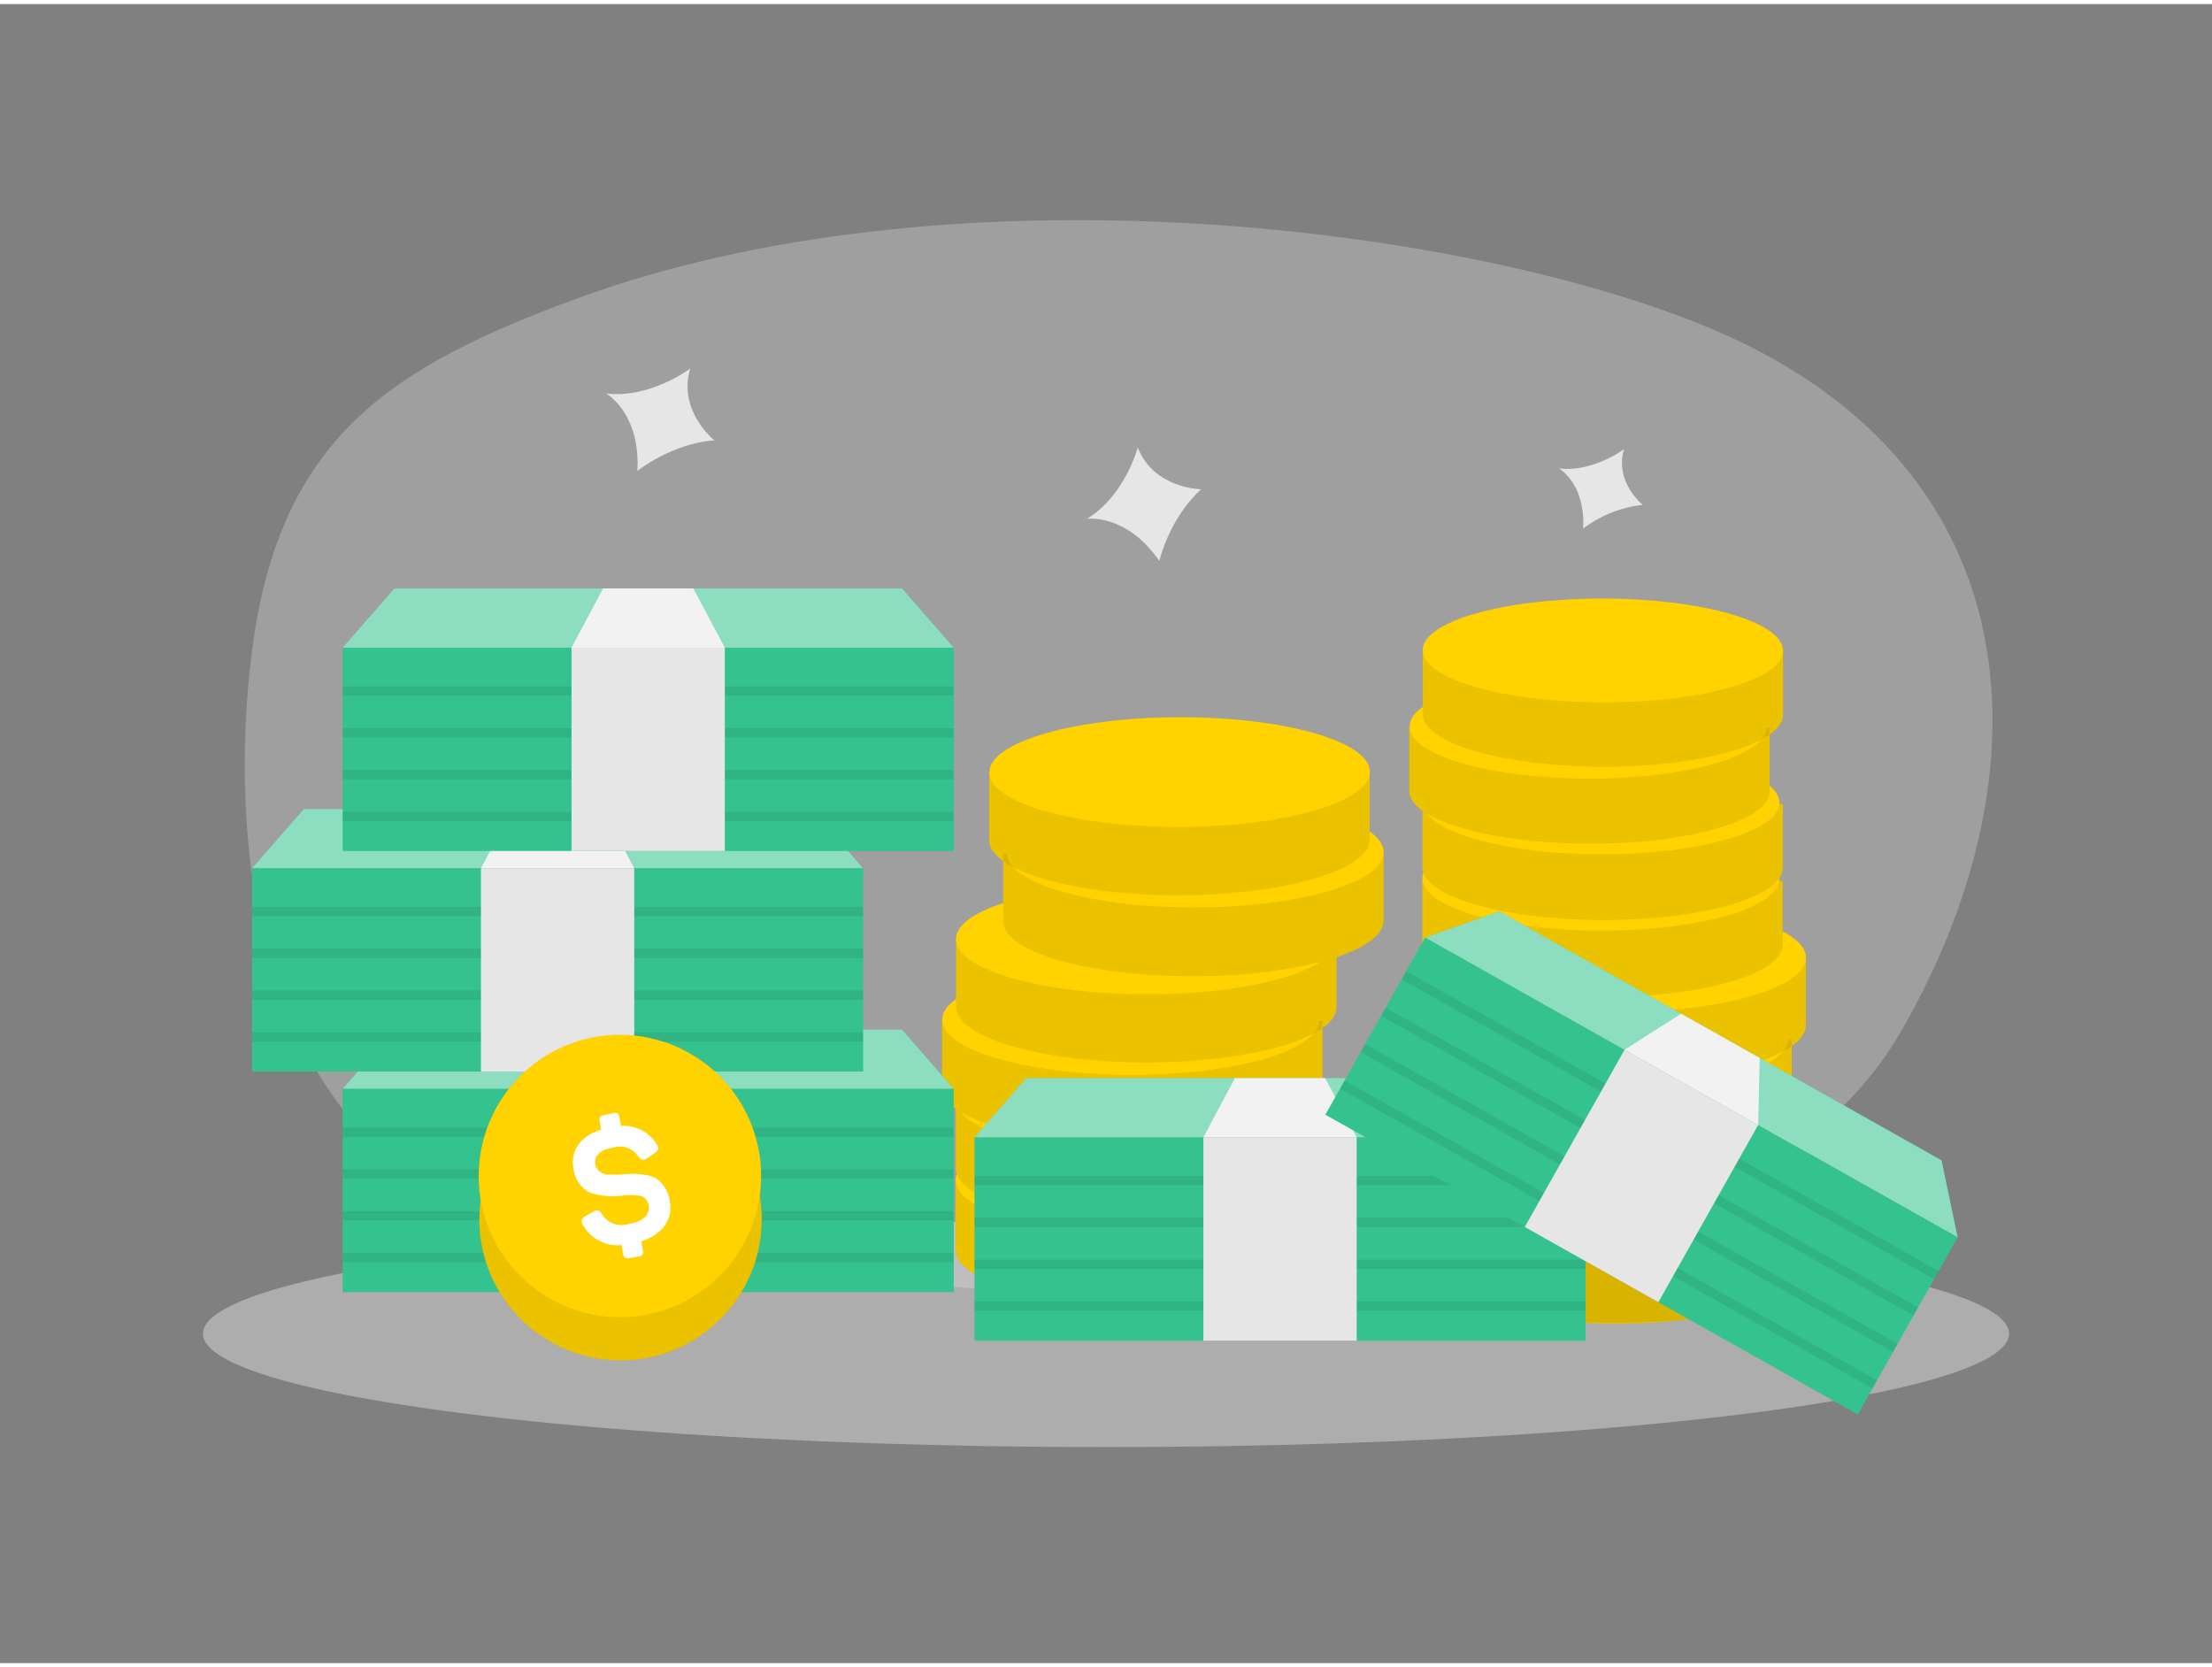 <svg id="Layer_1" data-name="Layer 1" xmlns="http://www.w3.org/2000/svg" viewBox="0 0 400 300" width="406" height="306" class="illustration styles_illustrationTablet__1DWOa"><rect x="0" y="0" width="400" height="300" fill="#808080" stroke="none"/><title>_</title><path d="M104.22,53.28c-33.91,12.46-53.68,25.37-58.64,63.6C41.4,149.1,43.85,213,102.63,223.18c114.38,19.73,212.16,13,241.27-37.64,27.06-47,24.37-103.24-36.45-127.67C261.7,39.49,170.44,28.93,104.22,53.28Z" fill="#e6e6e6" opacity="0.3"></path><path d="M205.74,80.17s-2.31,8.77-9.21,12.92c0,0,7.07-1.09,13.11,7.59,0,0,1.85-7.83,7.57-12.94C217.21,87.74,208.64,87.65,205.74,80.17Z" fill="#e6e6e6"></path><path d="M124.82,65.9s-7.22,5.48-15.22,4.51c0,0,6.24,3.49,5.66,14,0,0,6.28-5,13.94-5.53C129.2,78.93,122.49,73.57,124.82,65.9Z" fill="#e6e6e6"></path><path d="M293.68,80.47s-5.6,4.25-11.79,3.49c0,0,4.84,2.71,4.39,10.89a21.75,21.75,0,0,1,10.79-4.29S291.88,86.41,293.68,80.47Z" fill="#e6e6e6"></path><ellipse cx="200" cy="240.43" rx="163.3" ry="20.51" fill="#e6e6e6" opacity="0.45"></ellipse><path d="M241.64,198.45l0,12.2c0,5.53-15.42,10-34.42,9.95s-34.39-4.54-34.38-10.06l0-12.2Z" fill="#ffd200"></path><path d="M241.61,213.15l0,12.2c0,5.53-15.42,10-34.42,10s-34.39-4.54-34.38-10.07l0-12.19Z" fill="#ffd200"></path><path d="M241.61,213.15l0,12.2c0,5.53-15.42,10-34.42,10s-34.39-4.54-34.38-10.07l0-12.19Z" opacity="0.08"></path><ellipse cx="206.87" cy="212.69" rx="9.92" ry="34.08" transform="translate(-6.17 419.2) rotate(-89.9)" fill="#ffd200"></ellipse><path d="M241.64,198.45l0,12.2c0,5.53-15.42,10-34.42,9.95s-34.39-4.54-34.38-10.06l0-12.2Z" opacity="0.08"></path><path d="M239.16,183.88l0,12.19c0,5.53-15.42,10-34.42,10s-34.39-4.54-34.38-10.06l0-12.2Z" fill="#ffd200"></path><path d="M241.69,169.18l0,12.2c0,5.53-15.42,10-34.42,10s-34.39-4.54-34.39-10.07l0-12.19Z" fill="#ffd200"></path><ellipse cx="206.9" cy="198.13" rx="9.92" ry="34.08" transform="translate(8.42 404.69) rotate(-89.9)" fill="#ffd200"></ellipse><path d="M239.16,183.88l0,12.19c0,5.53-15.42,10-34.42,10s-34.39-4.54-34.38-10.06l0-12.2Z" opacity="0.08"></path><ellipse cx="204.44" cy="183.68" rx="9.92" ry="34.08" transform="translate(20.42 387.82) rotate(-89.9)" fill="#ffd200"></ellipse><path d="M241.69,169.18l0,12.2c0,5.53-15.42,10-34.42,10s-34.39-4.54-34.39-10.07l0-12.19Z" opacity="0.08"></path><ellipse cx="207.27" cy="169.12" rx="9.92" ry="34.41" transform="translate(37.8 376.11) rotate(-89.9)" fill="#ffd200"></ellipse><path d="M181.41,153.64l0,12.2c0,5.53,15.41,10,34.41,9.95s34.4-4.54,34.39-10.07l0-12.19Z" fill="#ffd200"></path><path d="M178.88,139l0,12.2c0,5.52,15.42,10,34.42,9.94s34.39-4.53,34.38-10.06l0-12.2Z" fill="#ffd200"></path><path d="M181.41,153.64l0,12.2c0,5.53,15.41,10,34.41,9.95s34.4-4.54,34.39-10.07l0-12.19Z" opacity="0.08"></path><ellipse cx="216.12" cy="153.45" rx="34.08" ry="9.92" transform="translate(-0.26 0.36) rotate(-0.1)" fill="#ffd200"></ellipse><path d="M178.88,139l0,12.2c0,5.52,15.42,10,34.42,9.94s34.39-4.53,34.38-10.06l0-12.2Z" opacity="0.08"></path><ellipse cx="213.29" cy="138.89" rx="34.41" ry="9.92" transform="translate(-0.23 0.36) rotate(-0.1)" fill="#ffd200"></ellipse><path d="M326.51,201.71l0,12.19c0,5.53-15.42,10-34.42,9.95s-34.39-4.53-34.38-10.06l0-12.2Z" fill="#ffd200"></path><path d="M326.48,216.41l0,12.19c0,5.53-15.42,10-34.41,10s-34.4-4.54-34.39-10.06l0-12.2Z" fill="#ffd200"></path><path d="M326.48,216.41l0,12.19c0,5.53-15.42,10-34.41,10s-34.4-4.54-34.39-10.06l0-12.2Z" opacity="0.08"></path><ellipse cx="291.74" cy="215.94" rx="9.92" ry="34.08" transform="translate(75.31 507.32) rotate(-89.9)" fill="#ffd200"></ellipse><path d="M326.51,201.71l0,12.19c0,5.53-15.42,10-34.42,9.95s-34.39-4.53-34.38-10.06l0-12.2Z" opacity="0.08"></path><path d="M324,187.13l0,12.2c0,5.52-15.42,10-34.42,9.95s-34.39-4.54-34.38-10.07l0-12.2Z" fill="#ffd200"></path><path d="M326.56,172.44l0,12.19c0,5.53-15.42,10-34.42,10s-34.39-4.54-34.38-10.06l0-12.2Z" fill="#ffd200"></path><ellipse cx="291.77" cy="201.38" rx="9.92" ry="34.08" transform="translate(89.9 492.81) rotate(-89.9)" fill="#ffd200"></ellipse><path d="M324,187.13l0,12.2c0,5.52-15.42,10-34.42,9.95s-34.39-4.54-34.38-10.07l0-12.2Z" opacity="0.08"></path><ellipse cx="289.31" cy="186.94" rx="9.92" ry="34.08" transform="translate(101.89 475.93) rotate(-89.9)" fill="#ffd200"></ellipse><path d="M326.56,172.44l0,12.19c0,5.53-15.42,10-34.42,10s-34.39-4.54-34.38-10.06l0-12.2Z" opacity="0.08"></path><path d="M308.21,189.73s-26.73,8.16-22.44,48.65c0,0,17.43.58,25.7-1.54C318.87,234.94,308.21,189.73,308.21,189.73Z" opacity="0.08"></path><ellipse cx="292.15" cy="172.38" rx="9.92" ry="34.41" transform="translate(119.28 464.23) rotate(-89.9)" fill="#ffd200"></ellipse><polygon points="172.47 196.16 61.96 196.16 71.32 185.45 163.11 185.45 172.47 196.16" fill="#34c38f"></polygon><polygon points="172.47 196.16 61.96 196.16 71.32 185.45 163.11 185.45 172.47 196.16" fill="#fff" opacity="0.44"></polygon><rect x="61.96" y="196.16" width="110.5" height="36.76" fill="#34c38f"></rect><polygon points="125.37 185.45 109.06 185.45 103.35 196.16 131.08 196.16 125.37 185.45" fill="#f2f2f2"></polygon><rect x="61.96" y="203.14" width="110.5" height="1.68" opacity="0.08"></rect><rect x="61.96" y="210.7" width="110.5" height="1.68" opacity="0.08"></rect><rect x="61.96" y="218.27" width="110.5" height="1.68" opacity="0.08"></rect><rect x="61.96" y="225.83" width="110.5" height="1.68" opacity="0.08"></rect><rect x="103.35" y="196.16" width="27.72" height="36.76" fill="#e6e6e6"></rect><polygon points="156.08 156.27 45.58 156.27 54.94 145.56 146.73 145.56 156.08 156.27" fill="#34c38f"></polygon><polygon points="156.08 156.27 45.58 156.27 54.94 145.56 146.73 145.56 156.08 156.27" fill="#fff" opacity="0.44"></polygon><rect x="45.58" y="156.27" width="110.5" height="36.76" fill="#34c38f"></rect><polygon points="108.99 145.56 92.67 145.56 86.97 156.27 114.69 156.27 108.99 145.56" fill="#f2f2f2"></polygon><rect x="45.58" y="163.25" width="110.5" height="1.68" opacity="0.08"></rect><rect x="45.58" y="170.81" width="110.5" height="1.68" opacity="0.08"></rect><rect x="45.58" y="178.38" width="110.5" height="1.68" opacity="0.08"></rect><rect x="45.58" y="185.94" width="110.5" height="1.68" opacity="0.08"></rect><rect x="86.97" y="156.27" width="27.72" height="36.76" fill="#e6e6e6"></rect><polygon points="172.47 116.38 61.96 116.38 71.32 105.67 163.11 105.67 172.47 116.38" fill="#34c38f"></polygon><polygon points="172.47 116.38 61.96 116.38 71.32 105.67 163.11 105.67 172.47 116.38" fill="#fff" opacity="0.44"></polygon><rect x="61.96" y="116.38" width="110.5" height="36.76" fill="#34c38f"></rect><polygon points="125.37 105.67 109.06 105.67 103.35 116.38 131.08 116.38 125.37 105.67" fill="#f2f2f2"></polygon><rect x="61.96" y="123.36" width="110.5" height="1.68" opacity="0.08"></rect><rect x="61.96" y="130.93" width="110.5" height="1.68" opacity="0.08"></rect><rect x="61.96" y="138.49" width="110.5" height="1.68" opacity="0.08"></rect><rect x="61.96" y="146.05" width="110.5" height="1.68" opacity="0.08"></rect><rect x="103.35" y="116.38" width="27.72" height="36.76" fill="#e6e6e6"></rect><circle cx="112.21" cy="219.72" r="25.54" opacity="0.08"></circle><circle cx="112.21" cy="219.72" r="25.54" fill="#ffd200"></circle><g opacity="0.08"><circle cx="112.1" cy="211.93" r="25.54"></circle></g><circle cx="112.21" cy="219.72" r="25.54" opacity="0.08"></circle><circle cx="112.1" cy="211.93" r="25.54" fill="#ffd200"></circle><path d="M110.93,200.54c.71-.12,1,.08,1.09.8l.27,1.51a7,7,0,0,1,6.45,3.3c.5.67.42,1.1-.35,1.62l-1.4.95c-.65.46-1,.37-1.55-.3a3.92,3.92,0,0,0-4.38-1.68c-2.63.46-3.69,1.45-3.38,3.21a2.37,2.37,0,0,0,2.5,1.69,16.91,16.91,0,0,0,2.28,0,14.73,14.73,0,0,1,4.26.08,5.73,5.73,0,0,1,2,.67,6.09,6.09,0,0,1,2.4,4c.59,3.37-1.26,6.05-5.14,7.35l.28,1.6c.13.71-.05,1-.76,1.13l-1.7.3c-.71.12-1-.08-1.13-.79l-.28-1.58a7.15,7.15,0,0,1-7-3.67,1,1,0,0,1,.46-1.55l1.42-.82c.72-.42,1.09-.29,1.57.42a4.1,4.1,0,0,0,4.63,1.86c2.85-.5,4.11-1.65,3.79-3.47a1.94,1.94,0,0,0-1.67-1.69,10.83,10.83,0,0,0-3.16,0,14,14,0,0,1-4.31-.17,6,6,0,0,1-2-.7,5.74,5.74,0,0,1-2.41-3.91c-.59-3.34,1.12-5.94,5-7.17l-.26-1.51c-.13-.71.07-1,.79-1.13Z" fill="#fff"></path><path d="M322.38,144.66l0,11.55c0,5.23-14.6,9.45-32.59,9.42s-32.58-4.3-32.57-9.53l0-11.55Z" fill="#ffd200"></path><path d="M322.36,158.58l0,11.55c0,5.23-14.6,9.45-32.6,9.42s-32.57-4.3-32.56-9.53l0-11.55Z" fill="#ffd200"></path><path d="M322.36,158.58l0,11.55c0,5.23-14.6,9.45-32.6,9.42s-32.57-4.3-32.56-9.53l0-11.55Z" opacity="0.08"></path><ellipse cx="289.46" cy="158.14" rx="9.39" ry="32.28" transform="translate(130.83 447.33) rotate(-89.9)" fill="#ffd200"></ellipse><path d="M322.38,144.66l0,11.55c0,5.23-14.6,9.45-32.59,9.42s-32.58-4.3-32.57-9.53l0-11.55Z" opacity="0.08"></path><path d="M320,130.85l0,11.55c0,5.24-14.61,9.45-32.6,9.42s-32.57-4.29-32.56-9.53l0-11.55Z" fill="#ffd200"></path><path d="M322.43,116.93l0,11.56c0,5.23-14.6,9.45-32.6,9.42s-32.57-4.3-32.56-9.53l0-11.55Z" fill="#ffd200"></path><ellipse cx="289.48" cy="144.35" rx="9.39" ry="32.28" transform="translate(144.65 433.58) rotate(-89.9)" fill="#ffd200"></ellipse><path d="M320,130.85l0,11.55c0,5.24-14.61,9.45-32.6,9.42s-32.57-4.29-32.56-9.53l0-11.55Z" opacity="0.08"></path><ellipse cx="287.16" cy="130.67" rx="9.39" ry="32.28" transform="translate(156.01 417.6) rotate(-89.9)" fill="#ffd200"></ellipse><path d="M322.43,116.93l0,11.56c0,5.23-14.6,9.45-32.6,9.42s-32.57-4.3-32.56-9.53l0-11.55Z" opacity="0.08"></path><ellipse cx="289.84" cy="116.88" rx="9.39" ry="32.59" transform="translate(172.47 406.52) rotate(-89.9)" fill="#ffd200"></ellipse><polygon points="286.73 204.93 176.22 204.93 185.58 194.22 277.37 194.22 286.73 204.93" fill="#34c38f"></polygon><polygon points="286.73 204.93 176.22 204.93 185.58 194.22 277.37 194.22 286.73 204.93" fill="#fff" opacity="0.44"></polygon><rect x="176.22" y="204.93" width="110.5" height="36.76" fill="#34c38f"></rect><polygon points="239.63 194.22 223.31 194.22 217.61 204.93 245.34 204.93 239.63 194.22" fill="#f2f2f2"></polygon><rect x="176.22" y="211.91" width="110.5" height="1.68" opacity="0.08"></rect><rect x="176.22" y="219.47" width="110.5" height="1.68" opacity="0.08"></rect><rect x="176.22" y="227.03" width="110.5" height="1.68" opacity="0.08"></rect><rect x="176.22" y="234.6" width="110.5" height="1.68" opacity="0.08"></rect><rect x="217.61" y="204.93" width="27.72" height="36.76" fill="#e6e6e6"></rect><polygon points="354 223.01 257.7 168.8 271.12 164.06 351.1 209.09 354 223.01" fill="#34c38f"></polygon><polygon points="354 223.01 257.7 168.8 271.12 164.06 351.1 209.09 354 223.01" fill="#fff" opacity="0.44"></polygon><rect x="241.58" y="193.54" width="110.5" height="36.76" transform="translate(142.14 -118.37) rotate(29.38)" fill="#34c38f"></rect><polygon points="318.21 190.57 304 182.57 293.77 189.1 317.93 202.71 318.21 190.57" fill="#f2f2f2"></polygon><rect x="246.76" y="201.88" width="110.5" height="1.68" transform="translate(138.3 -122.09) rotate(29.38)" opacity="0.08"></rect><rect x="243.05" y="208.47" width="110.5" height="1.68" transform="translate(141.05 -119.42) rotate(29.38)" opacity="0.08"></rect><rect x="239.34" y="215.06" width="110.5" height="1.68" transform="translate(143.81 -116.76) rotate(29.38)" opacity="0.08"></rect><rect x="235.63" y="221.65" width="110.5" height="1.68" transform="translate(146.56 -114.09) rotate(29.38)" opacity="0.08"></rect><rect x="282.97" y="193.54" width="27.72" height="36.76" transform="translate(142.14 -118.37) rotate(29.38)" fill="#e6e6e6"></rect></svg>